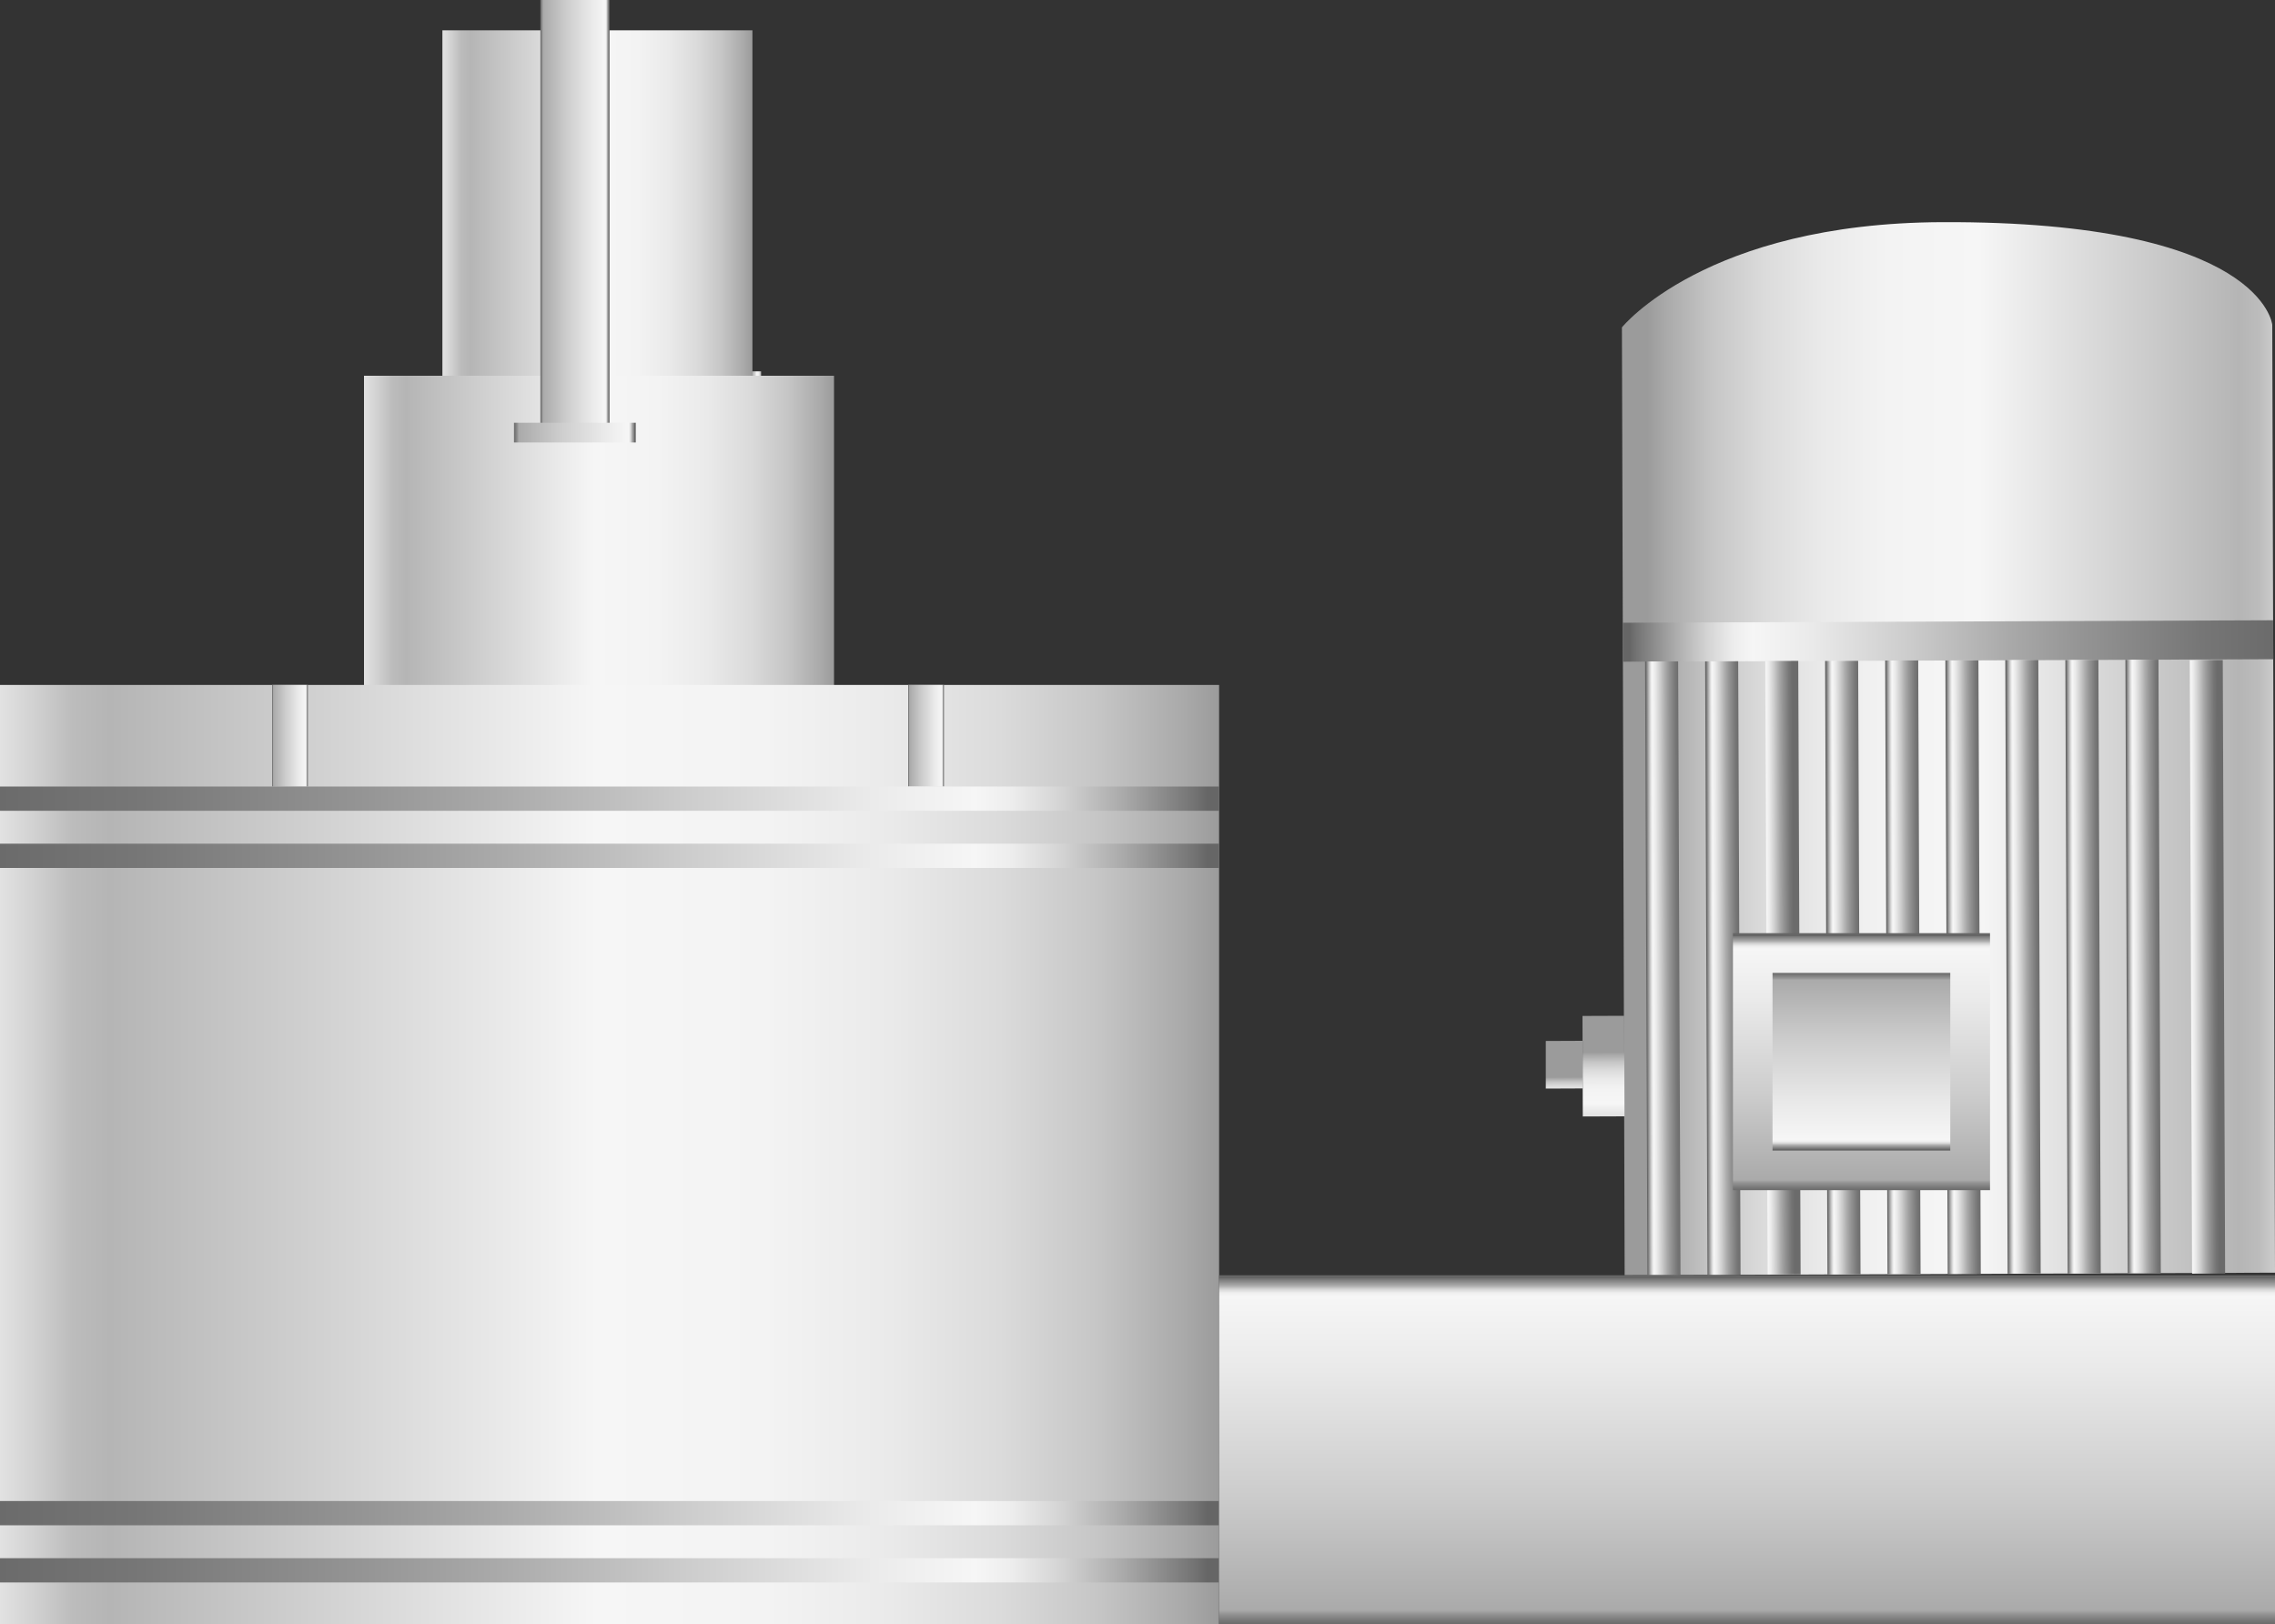 <svg xmlns="http://www.w3.org/2000/svg" xmlns:xlink="http://www.w3.org/1999/xlink" viewBox="0 0 150 107.12">
    <rect x="0" y="0" width="150" height="107.12" fill="#333333" stroke="none"/>
    <defs>
        <style>
            .cls-1 {
                fill: url(#未命名的渐变_105);
            }

            .cls-2 {
                fill: url(#未命名的渐变_105-2);
            }

            .cls-3 {
                fill: url(#未命名的渐变_105-3);
            }

            .cls-4 {
                fill: url(#未命名的渐变_105-4);
            }

            .cls-5 {
                fill: url(#未命名的渐变_105-5);
            }

            .cls-6 {
                fill: url(#未命名的渐变_67);
            }

            .cls-7 {
                fill: url(#未命名的渐变_67-2);
            }

            .cls-8 {
                fill: url(#未命名的渐变_67-3);
            }

            .cls-9 {
                fill: url(#未命名的渐变_67-4);
            }

            .cls-10 {
                fill: url(#未命名的渐变_67-5);
            }

            .cls-11 {
                fill: url(#未命名的渐变_67-6);
            }

            .cls-12 {
                fill: url(#未命名的渐变_67-7);
            }

            .cls-13 {
                fill: url(#未命名的渐变_67-8);
            }

            .cls-14 {
                fill: url(#未命名的渐变_67-9);
            }

            .cls-15 {
                fill: url(#未命名的渐变_67-10);
            }

            .cls-16 {
                fill: url(#未命名的渐变_67-11);
            }

            .cls-17 {
                fill: url(#未命名的渐变_105-6);
            }

            .cls-18 {
                fill: url(#未命名的渐变_105-7);
            }

            .cls-19 {
                fill: url(#未命名的渐变_74);
            }

            .cls-20 {
                fill: url(#未命名的渐变_74-2);
            }

            .cls-21 {
                fill: url(#未命名的渐变_74-3);
            }

            .cls-22 {
                fill: url(#未命名的渐变_74-4);
            }

            .cls-23 {
                fill: url(#未命名的渐变_74-5);
            }

            .cls-24 {
                fill: url(#未命名的渐变_67-12);
            }

            .cls-25 {
                fill: url(#未命名的渐变_67-13);
            }

            .cls-26 {
                fill: url(#未命名的渐变_67-14);
            }

            .cls-27 {
                fill: url(#未命名的渐变_67-15);
            }

            .cls-28 {
                fill: url(#未命名的渐变_74-6);
            }

            .cls-29 {
                fill: url(#未命名的渐变_74-7);
            }

            .cls-30 {
                opacity: 0.2;
            }
        </style>
        <linearGradient id="未命名的渐变_105" x1="29.17" y1="13.53" x2="49.61" y2="13.53" gradientUnits="userSpaceOnUse">
            <stop offset="0" stop-color="#e2e2e2" />
            <stop offset="0.03" stop-color="#d0d0d0" />
            <stop offset="0.06" stop-color="#bcbcbc" />
            <stop offset="0.09" stop-color="#b5b5b5" />
            <stop offset="0.49" stop-color="#f6f6f6" />
            <stop offset="0.63" stop-color="#f3f3f3" />
            <stop offset="0.73" stop-color="#eaeaea" />
            <stop offset="0.82" stop-color="#dbdbdb" />
            <stop offset="0.9" stop-color="#c6c6c6" />
            <stop offset="0.97" stop-color="#aaa" />
            <stop offset="1" stop-color="#9b9b9b" />
        </linearGradient>
        <linearGradient id="未命名的渐变_105-2" x1="49.61" y1="24.78" x2="50.19" y2="24.78" xlink:href="#未命名的渐变_105" />
        <linearGradient id="未命名的渐变_105-3" x1="24" y1="35.04" x2="55" y2="35.04" xlink:href="#未命名的渐变_105" />
        <linearGradient id="未命名的渐变_105-4" x1="0" y1="76.14" x2="80.38" y2="76.14" xlink:href="#未命名的渐变_105" />
        <linearGradient id="未命名的渐变_105-5" x1="-475.59" y1="-1313.71" x2="-475.59" y2="-1356.61"
            gradientTransform="matrix(0, 1, 1, 0, 1465.21, 520.45)" xlink:href="#未命名的渐变_105" />
        <linearGradient id="未命名的渐变_67" x1="-459.55" y1="-794.68" x2="-502.43" y2="-794.68"
            gradientTransform="translate(609.03 837.19) rotate(0.03)" gradientUnits="userSpaceOnUse">
            <stop offset="0" stop-color="#6b6b6b" />
            <stop offset="0.11" stop-color="#767676" />
            <stop offset="0.3" stop-color="#959595" />
            <stop offset="0.41" stop-color="#aaa" />
            <stop offset="0.56" stop-color="#ccc" />
            <stop offset="0.71" stop-color="#eaeaea" />
            <stop offset="0.8" stop-color="#f6f6f6" />
            <stop offset="0.83" stop-color="#ededed" />
            <stop offset="0.87" stop-color="#d4d4d4" />
            <stop offset="0.92" stop-color="#ababab" />
            <stop offset="0.98" stop-color="#737373" />
            <stop offset="0.99" stop-color="#666" />
        </linearGradient>
        <linearGradient id="未命名的渐变_67-2" x1="-498.75" y1="-773.15" x2="-500.96" y2="-773.15"
            gradientTransform="translate(609.12 837.26) rotate(0.03)" xlink:href="#未命名的渐变_67" />
        <linearGradient id="未命名的渐变_67-3" x1="-494.8" y1="-773.15" x2="-497" y2="-773.15"
            gradientTransform="translate(609.12 837.25) rotate(0.03)" xlink:href="#未命名的渐变_67" />
        <linearGradient id="未命名的渐变_67-4" x1="-490.84" y1="-773.15" x2="-493.04" y2="-773.15"
            gradientTransform="matrix(1, 0, 0, 1, 609.12, 837.23)" xlink:href="#未命名的渐变_67" />
        <linearGradient id="未命名的渐变_67-5" x1="-486.88" y1="-773.16" x2="-489.08" y2="-773.16"
            gradientTransform="translate(609.12 837.21) rotate(0.03)" xlink:href="#未命名的渐变_67" />
        <linearGradient id="未命名的渐变_67-6" x1="-482.93" y1="-773.16" x2="-485.13" y2="-773.16"
            gradientTransform="translate(609.12 837.2) rotate(0.03)" xlink:href="#未命名的渐变_67" />
        <linearGradient id="未命名的渐变_67-7" x1="-478.97" y1="-773.16" x2="-481.17" y2="-773.16"
            gradientTransform="translate(609.12 837.18) rotate(0.03)" xlink:href="#未命名的渐变_67" />
        <linearGradient id="未命名的渐变_67-8" x1="-475.01" y1="-773.16" x2="-477.21" y2="-773.16"
            gradientTransform="translate(609.12 837.17) rotate(0.03)" xlink:href="#未命名的渐变_67" />
        <linearGradient id="未命名的渐变_67-9" x1="-471.06" y1="-773.16" x2="-473.26" y2="-773.16"
            gradientTransform="translate(609.12 837.15) rotate(0.03)" xlink:href="#未命名的渐变_67" />
        <linearGradient id="未命名的渐变_67-10" x1="-467.1" y1="-773.17" x2="-469.3" y2="-773.17"
            gradientTransform="translate(609.12 837.14) rotate(0.03)" xlink:href="#未命名的渐变_67" />
        <linearGradient id="未命名的渐变_67-11" x1="-462.86" y1="-773.12" x2="-465.06" y2="-773.12"
            gradientTransform="matrix(1, 0, 0, 1, 609.12, 837.12)" xlink:href="#未命名的渐变_67" />
        <linearGradient id="未命名的渐变_105-6" x1="-584" y1="-765.24" x2="-584" y2="-768.39"
            gradientTransform="matrix(1.75, -0.01, 0, 1, 1125.34, 833.6)" xlink:href="#未命名的渐变_105" />
        <linearGradient id="未命名的渐变_105-7" x1="-582.52" y1="-763.39" x2="-582.52" y2="-770.03"
            gradientTransform="matrix(1.75, -0.01, 0, 1, 1125.34, 833.6)" xlink:href="#未命名的渐变_105" />
        <linearGradient id="未命名的渐变_74" x1="60.41" y1="228.31" x2="77.36" y2="228.31"
            gradientTransform="translate(53.84 -158.29)" gradientUnits="userSpaceOnUse">
            <stop offset="0" stop-color="#6b6b6b" />
            <stop offset="0.01" stop-color="#767676" />
            <stop offset="0.03" stop-color="#959595" />
            <stop offset="0.04" stop-color="#aaa" />
            <stop offset="0.37" stop-color="#ccc" />
            <stop offset="0.74" stop-color="#eaeaea" />
            <stop offset="0.94" stop-color="#f6f6f6" />
            <stop offset="0.95" stop-color="#ededed" />
            <stop offset="0.96" stop-color="#d4d4d4" />
            <stop offset="0.97" stop-color="#ababab" />
            <stop offset="0.99" stop-color="#737373" />
            <stop offset="0.99" stop-color="#666" />
        </linearGradient>
        <linearGradient id="未命名的渐变_74-2" x1="74.75" y1="228.31" x2="63.03" y2="228.31" xlink:href="#未命名的渐变_74" />
        <linearGradient id="未命名的渐变_74-3" x1="17.94" y1="48.52" x2="20.3" y2="48.52"
            gradientTransform="matrix(1, 0, 0, 1, 0, 0)" xlink:href="#未命名的渐变_74" />
        <linearGradient id="未命名的渐变_74-4" x1="59.88" y1="48.52" x2="62.24" y2="48.52"
            gradientTransform="matrix(1, 0, 0, 1, 0, 0)" xlink:href="#未命名的渐变_74" />
        <linearGradient id="未命名的渐变_74-5" x1="35.63" y1="14.4" x2="40.19" y2="14.4"
            gradientTransform="matrix(1, 0, 0, 1, 0, 0)" xlink:href="#未命名的渐变_74" />
        <linearGradient id="未命名的渐变_67-12" x1="0" y1="52.67" x2="80.38" y2="52.67"
            gradientTransform="matrix(1, 0, 0, 1, 0, 0)" xlink:href="#未命名的渐变_67" />
        <linearGradient id="未命名的渐变_67-13" x1="0" y1="56.44" x2="80.38" y2="56.44"
            gradientTransform="matrix(1, 0, 0, 1, 0, 0)" xlink:href="#未命名的渐变_67" />
        <linearGradient id="未命名的渐变_67-14" x1="0" y1="99.79" x2="80.38" y2="99.79"
            gradientTransform="matrix(1, 0, 0, 1, 0, 0)" xlink:href="#未命名的渐变_67" />
        <linearGradient id="未命名的渐变_67-15" x1="0" y1="103.56" x2="80.38" y2="103.56"
            gradientTransform="matrix(1, 0, 0, 1, 0, 0)" xlink:href="#未命名的渐变_67" />
        <linearGradient id="未命名的渐变_74-6" x1="33.89" y1="28.53" x2="41.92" y2="28.53"
            gradientTransform="matrix(1, 0, 0, 1, 0, 0)" xlink:href="#未命名的渐变_74" />
        <linearGradient id="未命名的渐变_74-7" x1="115.19" y1="107.12" x2="115.19" y2="84.1"
            gradientTransform="matrix(1, 0, 0, 1, 0, 0)" xlink:href="#未命名的渐变_74" />
    </defs>
    <title>Vertical shaft impactor立轴冲击器)</title>
    <g id="图层_2" data-name="图层 2">
        <g id="图层_55" data-name="图层 55">
            <g id="Vertical_shaft_impactor立轴冲击器_" data-name="Vertical shaft impactor立轴冲击器)">
                <rect class="cls-1" x="29.17" y="2" width="20.44" height="23.07" />
                <rect class="cls-2" x="49.61" y="24.49" width="0.58" height="0.58" />
                <rect class="cls-3" x="24" y="24.78" width="30.99" height="20.53" />
                <rect class="cls-4" y="45.17" width="80.38" height="61.95" />
                <path class="cls-5"
                    d="M150,83.93l-.18-62.51s-.63-6.85-21.76-6.77c-15.6.06-21.12,6.94-21.12,6.94l.18,62.51Z" />
                <rect class="cls-6" x="107" y="40.98" width="42.88" height="2.57"
                    transform="translate(-0.16 0.5) rotate(-0.22)" />
                <rect class="cls-7" x="108.55" y="43.62" width="2.18" height="40.46"
                    transform="translate(-0.25 0.42) rotate(-0.22)" />
                <rect class="cls-8" x="112.51" y="43.61" width="2.18" height="40.46"
                    transform="translate(-0.25 0.44) rotate(-0.22)" />
                <rect class="cls-9" x="116.47" y="43.59" width="2.18" height="40.46"
                    transform="translate(-0.25 0.45) rotate(-0.22)" />
                <rect class="cls-10" x="120.42" y="43.58" width="2.18" height="40.46"
                    transform="translate(-0.25 0.47) rotate(-0.22)" />
                <rect class="cls-11" x="124.38" y="43.56" width="2.18" height="40.46"
                    transform="translate(-0.25 0.48) rotate(-0.22)" />
                <rect class="cls-12" x="128.34" y="43.55" width="2.18" height="40.46"
                    transform="translate(-0.24 0.5) rotate(-0.22)" />
                <rect class="cls-13" x="132.29" y="43.53" width="2.18" height="40.46"
                    transform="translate(-0.24 0.51) rotate(-0.22)" />
                <rect class="cls-14" x="136.25" y="43.52" width="2.18" height="40.46"
                    transform="translate(-0.24 0.53) rotate(-0.22)" />
                <rect class="cls-15" x="140.21" y="43.5" width="2.18" height="40.46"
                    transform="translate(-0.24 0.55) rotate(-0.22)" />
                <rect class="cls-16" x="144.45" y="43.53" width="2.18" height="40.46"
                    transform="translate(-0.24 0.56) rotate(-0.22)" />
                <polygon class="cls-17" points="104.35 71.78 101.92 71.79 101.92 68.65 104.34 68.64 104.35 71.78" />
                <polygon class="cls-18" points="107.11 73.62 104.36 73.63 104.34 67 107.09 66.99 107.11 73.62" />
                <rect class="cls-19" x="114.26" y="61.54" width="16.95" height="16.95"
                    transform="translate(52.72 192.75) rotate(-90)" />
                <rect class="cls-20" x="116.87" y="64.15" width="11.72" height="11.72"
                    transform="translate(52.72 192.75) rotate(-90)" />
                <rect class="cls-21" x="17.94" y="45.17" width="2.36" height="6.7" />
                <rect class="cls-22" x="59.88" y="45.17" width="2.36" height="6.7" />
                <rect class="cls-23" x="35.63" width="4.56" height="28.79" />
                <rect class="cls-24" y="51.87" width="80.38" height="1.6" />
                <rect class="cls-25" y="55.64" width="80.38" height="1.6" />
                <rect class="cls-26" y="98.99" width="80.38" height="1.6" />
                <rect class="cls-27" y="102.76" width="80.38" height="1.6" />
                <rect class="cls-28" x="33.89" y="27.88" width="8.03" height="1.3" />
                <rect class="cls-29" x="80.38" y="84.1" width="69.62" height="23.02" />
                
            </g>
        </g>
    </g>
</svg>
